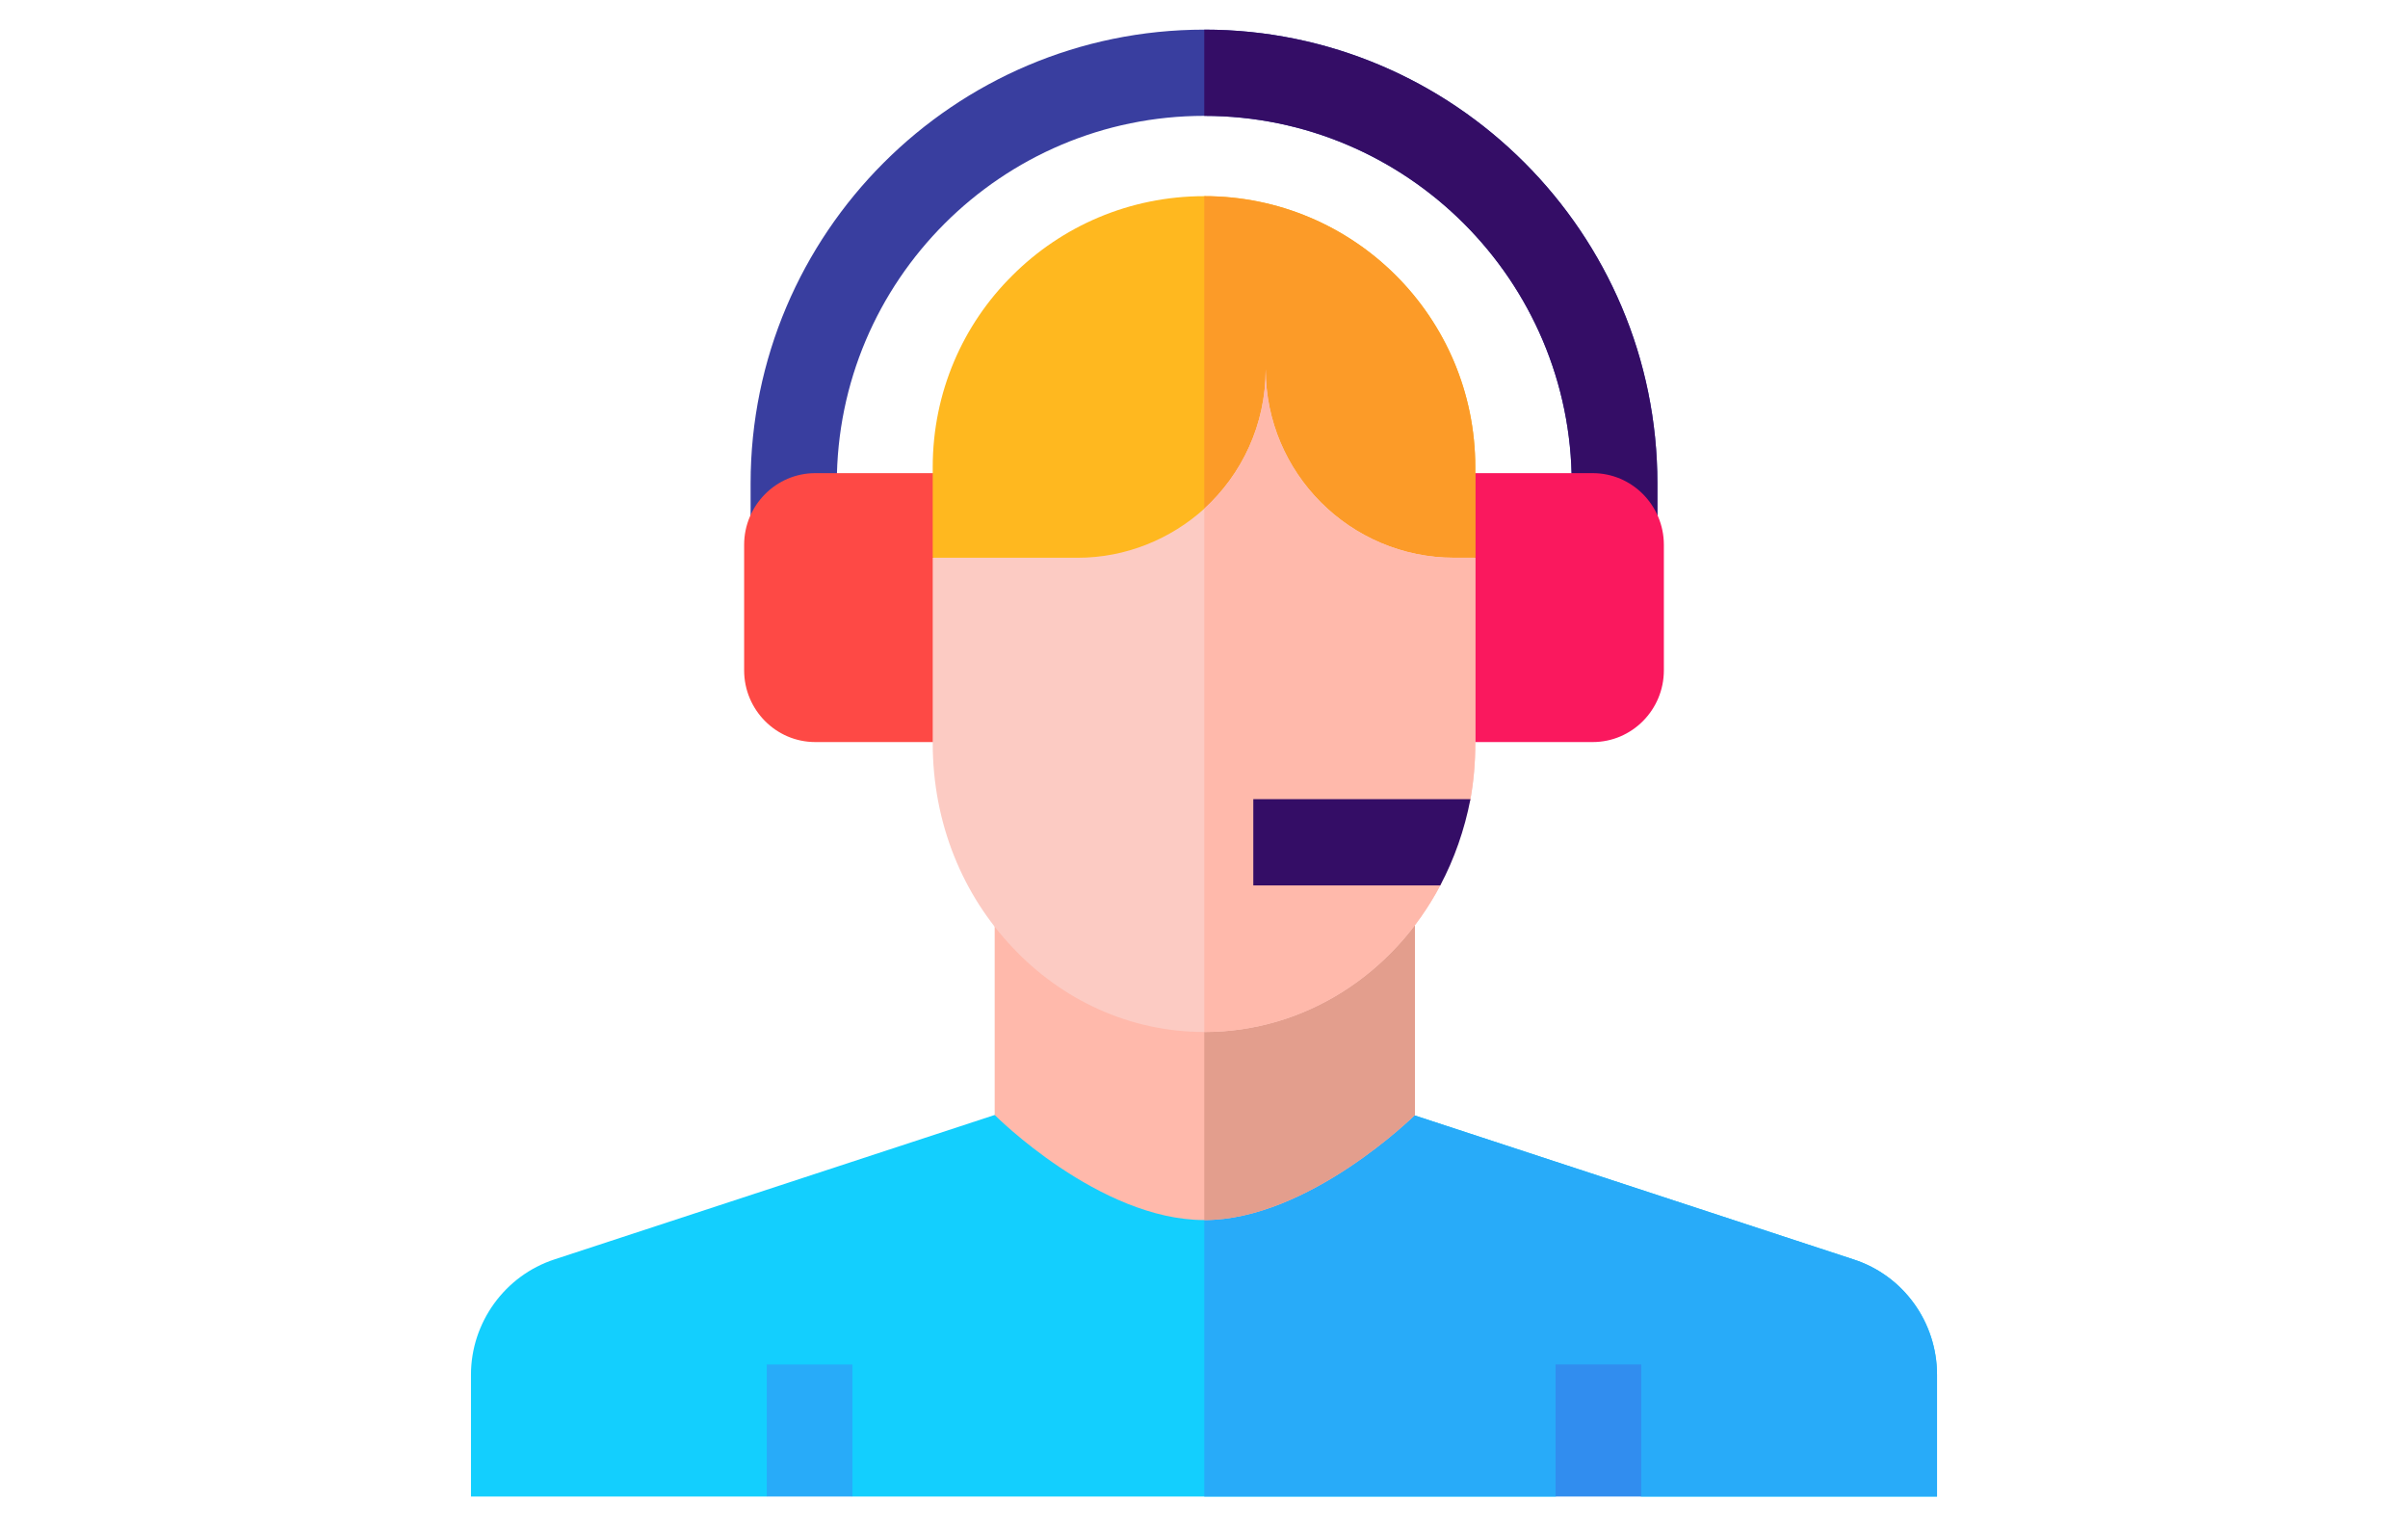 <?xml version="1.0" encoding="UTF-8"?>
<!DOCTYPE svg PUBLIC "-//W3C//DTD SVG 1.1//EN" "http://www.w3.org/Graphics/SVG/1.1/DTD/svg11.dtd">
<!-- Creator: CorelDRAW 2019 (64-Bit) -->
<svg xmlns="http://www.w3.org/2000/svg" xml:space="preserve" width="404px" height="256px" version="1.1" style="shape-rendering:geometricPrecision; text-rendering:geometricPrecision; image-rendering:optimizeQuality; fill-rule:evenodd; clip-rule:evenodd"
viewBox="0 0 44.69 28.32"
 xmlns:xlink="http://www.w3.org/1999/xlink"
 enable-background="new 0 0 512 512">
 <defs>
  <style type="text/css">
   <![CDATA[
    .fil0 {fill:none}
    .fil5 {fill:#13CFFE}
    .fil6 {fill:#28ABF9}
    .fil12 {fill:#318DEF}
    .fil2 {fill:#340D66}
    .fil1 {fill:#393E9F}
    .fil8 {fill:#E39E8D}
    .fil4 {fill:#FA185E}
    .fil10 {fill:#FC9B28}
    .fil11 {fill:#FCCBC3}
    .fil3 {fill:#FE4945}
    .fil9 {fill:#FFB81F}
    .fil7 {fill:#FFB9AB}
   ]]>
  </style>
 </defs>
 <g id="Layer_x0020_1">
  <rect class="fil0" width="44.69" height="28.32"/>
  <g id="best-support.svg">
   <g>
    <path class="fil1" d="M30.76 8.97l0 0.62 -1.59 0 0 -0.62c0,-3.76 -3.06,-6.82 -6.82,-6.82 -3.76,0 -6.82,3.06 -6.82,6.82l0 0.62 -1.6 0 0 -0.62c0,-4.64 3.78,-8.42 8.42,-8.42 4.64,0 8.41,3.78 8.41,8.42z"/>
    <path class="fil2" d="M30.76 8.97l0 0.62 -1.59 0 0 -0.62c0,-3.76 -3.06,-6.82 -6.82,-6.82l0 -1.6c4.64,0 8.41,3.78 8.41,8.42z"/>
    <path class="fil3" d="M18.06 13.77l-2.93 0c-0.73,0 -1.32,-0.6 -1.32,-1.33l0 -2.33c0,-0.73 0.59,-1.33 1.32,-1.33l2.93 0 0 4.99z"/>
    <path class="fil4" d="M26.53 13.77l3.03 0c0.73,0 1.32,-0.6 1.32,-1.33l0 -2.33c0,-0.73 -0.59,-1.33 -1.32,-1.33l-3.03 0 0 4.99z"/>
    <path class="fil5" d="M35.95 25.51l0 2.26 -5.49 0 -0.79 -0.8 -0.8 0.8 -13.05 0 -0.79 -0.8 -0.8 0.8 -5.49 0 0 -2.26c0,-0.97 0.63,-1.84 1.55,-2.14l8.17 -2.68 7.8 0 0 0.01 8.14 2.67c0.93,0.3 1.55,1.17 1.55,2.14z"/>
    <path class="fil6" d="M35.95 25.51l0 2.26 -5.49 0 -0.79 -0.8 -0.8 0.8 -6.52 0 0 -7.08 3.91 0 0 0.01 8.14 2.67c0.93,0.3 1.55,1.17 1.55,2.14z"/>
    <path class="fil7" d="M26.26 16.84l0 3.85c0,0 -1.97,1.95 -3.91,1.95 -1.95,0 -3.89,-1.95 -3.89,-1.95l0 -3.85 7.8 0z"/>
    <path class="fil8" d="M26.26 16.84l0 3.85c0,0 -1.97,1.95 -3.91,1.95l0 -5.8 3.91 0z"/>
    <path class="fil9" d="M27.38 8.67l0 1.67 -0.52 0.56 -9.03 0 -0.52 -0.56 0 -1.67c0,-1.39 0.56,-2.65 1.48,-3.56 0.91,-0.91 2.17,-1.47 3.56,-1.47 2.78,0 5.03,2.25 5.03,5.03l0 0z"/>
    <path class="fil10" d="M27.38 8.67l0 1.67 -0.52 0.56 -4.51 0 0 -7.26c2.78,0 5.03,2.25 5.03,5.03z"/>
    <path class="fil11" d="M27.38 10.35l0 3.44c0,0.36 -0.03,0.71 -0.09,1.04 -0.05,0.28 -0.76,0.8 -0.76,0.8 0,0 0.34,0.54 0.2,0.8 -0.86,1.63 -2.5,2.72 -4.38,2.72 -1.39,0 -2.65,-0.6 -3.56,-1.57 -0.92,-0.97 -1.48,-2.3 -1.48,-3.79l0 -3.44 2.69 0c0.9,0 1.73,-0.35 2.35,-0.91 0.7,-0.64 1.14,-1.56 1.14,-2.59 0,1.93 1.57,3.5 3.5,3.5l0.39 0z"/>
    <path class="fil7" d="M27.38 10.35l0 3.44c0,0.36 -0.03,0.71 -0.09,1.04 -0.05,0.28 -0.76,0.8 -0.76,0.8 0,0 0.34,0.54 0.2,0.8 -0.86,1.63 -2.5,2.72 -4.38,2.72l0 -9.71c0.7,-0.64 1.14,-1.56 1.14,-2.59 0,1.93 1.57,3.5 3.5,3.5l0.39 0z"/>
    <path class="fil2" d="M27.29 14.83c-0.11,0.57 -0.3,1.11 -0.56,1.6l-3.47 0 0 -1.6 4.03 0z"/>
    <polygon class="fil6" points="14.23,25.32 15.82,25.32 15.82,27.77 14.23,27.77 "/>
    <polygon class="fil12" points="28.87,25.32 30.46,25.32 30.46,27.77 28.87,27.77 "/>
   </g>
  </g>
 </g>
</svg>
